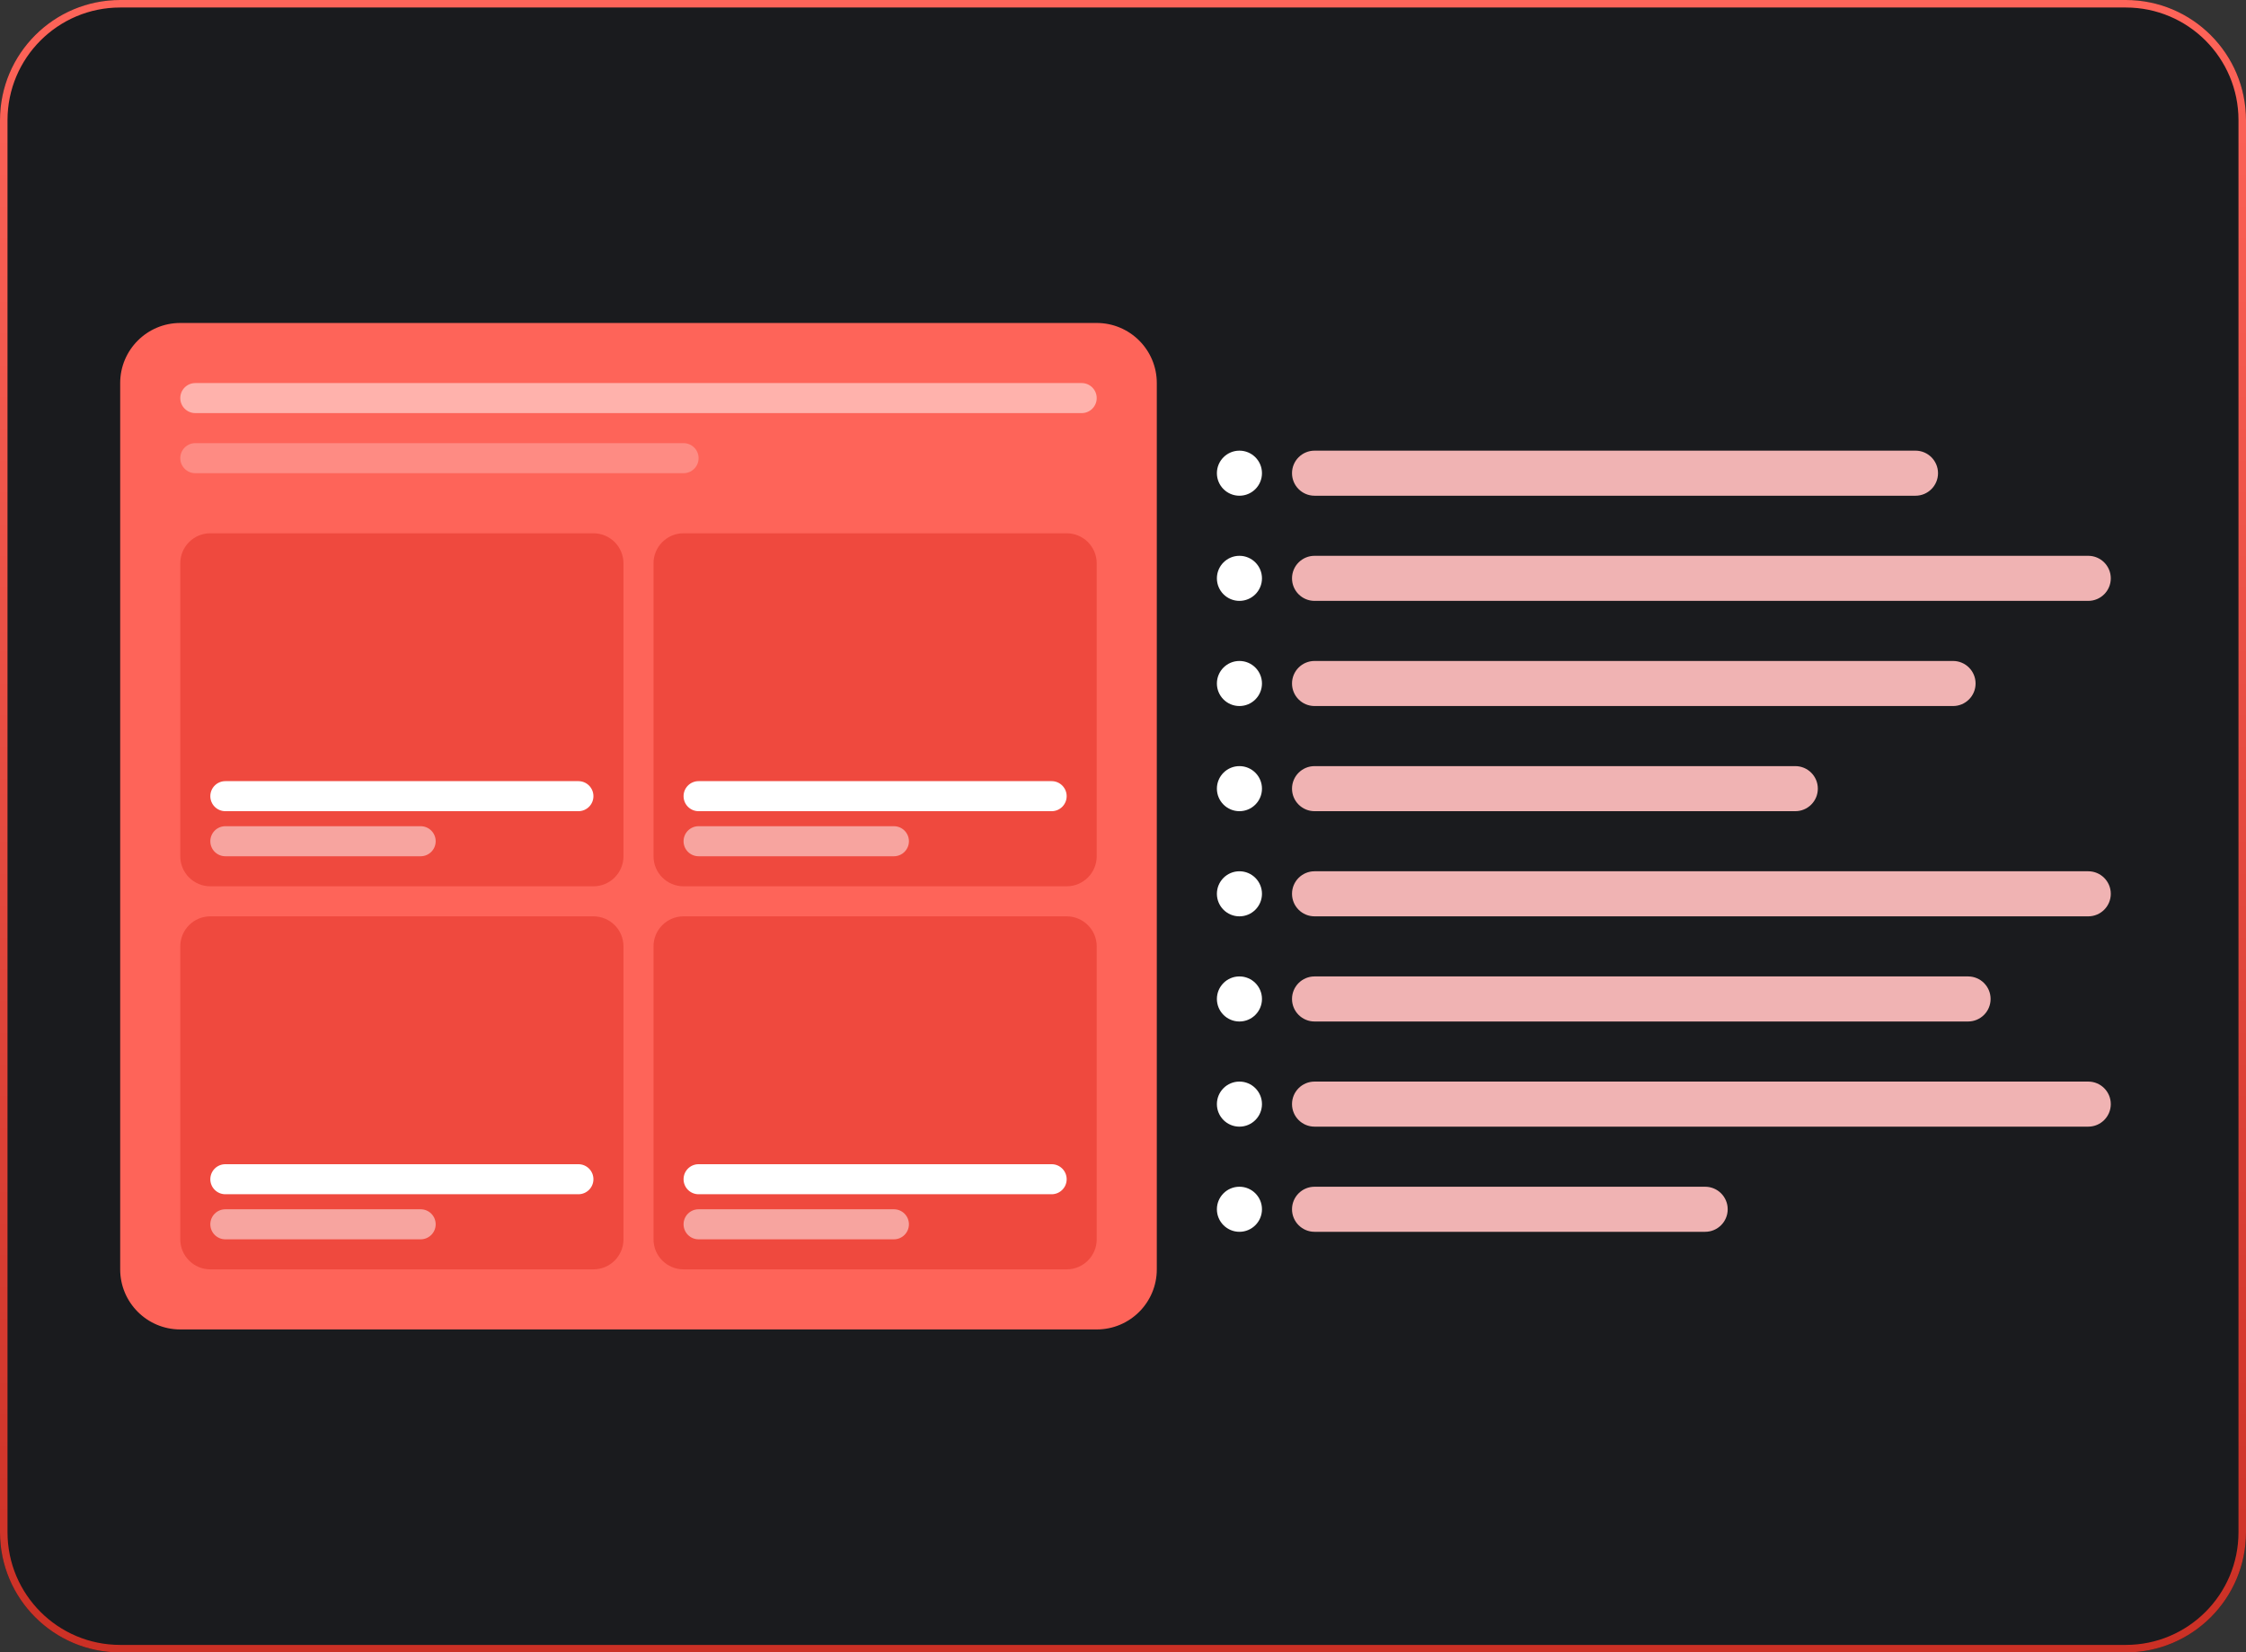 <svg width="299" height="220" viewBox="0 0 299 220" fill="none" xmlns="http://www.w3.org/2000/svg">
  <rect x="0" y="0" width="299" height="220" fill="#333333" stroke="none"/>
  <path d="M0 16C0 7.163 7.163 0 16 0H283C291.837 0 299 7.163 299 16V204C299 212.837 291.837 220 283 220H16C7.163 220 0 212.837 0 204V16Z" fill="#1A1B1E"/>
  <path fill-rule="evenodd" clip-rule="evenodd" d="M283 1H16C7.716 1 1 7.716 1 16V204C1 212.284 7.716 219 16 219H283C291.284 219 298 212.284 298 204V16C298 7.716 291.284 1 283 1ZM16 0C7.163 0 0 7.163 0 16V204C0 212.837 7.163 220 16 220H283C291.837 220 299 212.837 299 204V16C299 7.163 291.837 0 283 0H16Z" fill="url(#paint0_linear)"/>
  <path d="M16 51C16 46.582 19.582 43 24 43H146C150.418 43 154 46.582 154 51V169C154 173.418 150.418 177 146 177H24C19.582 177 16 173.418 16 169V51Z" fill="#FE6459"/>
  <path opacity="0.5" d="M24 53C24 51.895 24.895 51 26 51H144C145.105 51 146 51.895 146 53C146 54.105 145.105 55 144 55H26C24.895 55 24 54.105 24 53Z" fill="white"/>
  <path opacity="0.25" d="M24 61C24 59.895 24.895 59 26 59H91C92.105 59 93 59.895 93 61C93 62.105 92.105 63 91 63H26C24.895 63 24 62.105 24 61Z" fill="white"/>
  <path d="M24 75C24 72.791 25.791 71 28 71H79C81.209 71 83 72.791 83 75V114C83 116.209 81.209 118 79 118H28C25.791 118 24 116.209 24 114V75Z" fill="#EF493E"/>
  <path d="M28 106C28 104.895 28.895 104 30 104H77C78.105 104 79 104.895 79 106C79 107.105 78.105 108 77 108H30C28.895 108 28 107.105 28 106Z" fill="white"/>
  <path opacity="0.5" d="M28 112C28 110.895 28.895 110 30 110H56C57.105 110 58 110.895 58 112C58 113.105 57.105 114 56 114H30C28.895 114 28 113.105 28 112Z" fill="white"/>
  <path d="M24 126C24 123.791 25.791 122 28 122H79C81.209 122 83 123.791 83 126V165C83 167.209 81.209 169 79 169H28C25.791 169 24 167.209 24 165V126Z" fill="#EF493E"/>
  <path d="M28 157C28 155.895 28.895 155 30 155H77C78.105 155 79 155.895 79 157C79 158.105 78.105 159 77 159H30C28.895 159 28 158.105 28 157Z" fill="white"/>
  <path opacity="0.5" d="M28 163C28 161.895 28.895 161 30 161H56C57.105 161 58 161.895 58 163C58 164.105 57.105 165 56 165H30C28.895 165 28 164.105 28 163Z" fill="white"/>
  <path d="M87 75C87 72.791 88.791 71 91 71H142C144.209 71 146 72.791 146 75V114C146 116.209 144.209 118 142 118H91C88.791 118 87 116.209 87 114V75Z" fill="#EF493E"/>
  <path d="M91 106C91 104.895 91.895 104 93 104H140C141.105 104 142 104.895 142 106C142 107.105 141.105 108 140 108H93C91.895 108 91 107.105 91 106Z" fill="white"/>
  <path opacity="0.5" d="M91 112C91 110.895 91.895 110 93 110H119C120.105 110 121 110.895 121 112C121 113.105 120.105 114 119 114H93C91.895 114 91 113.105 91 112Z" fill="white"/>
  <path d="M87 126C87 123.791 88.791 122 91 122H142C144.209 122 146 123.791 146 126V165C146 167.209 144.209 169 142 169H91C88.791 169 87 167.209 87 165V126Z" fill="#EF493E"/>
  <path d="M91 157C91 155.895 91.895 155 93 155H140C141.105 155 142 155.895 142 157C142 158.105 141.105 159 140 159H93C91.895 159 91 158.105 91 157Z" fill="white"/>
  <path opacity="0.5" d="M91 163C91 161.895 91.895 161 93 161H119C120.105 161 121 161.895 121 163C121 164.105 120.105 165 119 165H93C91.895 165 91 164.105 91 163Z" fill="white"/>
  <path d="M168 63C168 64.657 166.657 66 165 66C163.343 66 162 64.657 162 63C162 61.343 163.343 60 165 60C166.657 60 168 61.343 168 63Z" fill="white"/>
  <path d="M172 63C172 61.343 173.343 60 175 60H255C256.657 60 258 61.343 258 63C258 64.657 256.657 66 255 66H175C173.343 66 172 64.657 172 63Z" fill="#F0B3B3"/>
  <path d="M168 77C168 78.657 166.657 80 165 80C163.343 80 162 78.657 162 77C162 75.343 163.343 74 165 74C166.657 74 168 75.343 168 77Z" fill="white"/>
  <path d="M172 77C172 75.343 173.343 74 175 74H278C279.657 74 281 75.343 281 77C281 78.657 279.657 80 278 80H175C173.343 80 172 78.657 172 77Z" fill="#F0B3B3"/>
  <path d="M168 91C168 92.657 166.657 94 165 94C163.343 94 162 92.657 162 91C162 89.343 163.343 88 165 88C166.657 88 168 89.343 168 91Z" fill="white"/>
  <path d="M172 91C172 89.343 173.343 88 175 88H260C261.657 88 263 89.343 263 91C263 92.657 261.657 94 260 94H175C173.343 94 172 92.657 172 91Z" fill="#F0B3B3"/>
  <path d="M168 105C168 106.657 166.657 108 165 108C163.343 108 162 106.657 162 105C162 103.343 163.343 102 165 102C166.657 102 168 103.343 168 105Z" fill="white"/>
  <path d="M172 105C172 103.343 173.343 102 175 102H239C240.657 102 242 103.343 242 105C242 106.657 240.657 108 239 108H175C173.343 108 172 106.657 172 105Z" fill="#F0B3B3"/>
  <path d="M168 119C168 120.657 166.657 122 165 122C163.343 122 162 120.657 162 119C162 117.343 163.343 116 165 116C166.657 116 168 117.343 168 119Z" fill="white"/>
  <path d="M172 119C172 117.343 173.343 116 175 116H278C279.657 116 281 117.343 281 119C281 120.657 279.657 122 278 122H175C173.343 122 172 120.657 172 119Z" fill="#F0B3B3"/>
  <path d="M168 133C168 134.657 166.657 136 165 136C163.343 136 162 134.657 162 133C162 131.343 163.343 130 165 130C166.657 130 168 131.343 168 133Z" fill="white"/>
  <path d="M172 133C172 131.343 173.343 130 175 130H262C263.657 130 265 131.343 265 133C265 134.657 263.657 136 262 136H175C173.343 136 172 134.657 172 133Z" fill="#F0B3B3"/>
  <path d="M168 147C168 148.657 166.657 150 165 150C163.343 150 162 148.657 162 147C162 145.343 163.343 144 165 144C166.657 144 168 145.343 168 147Z" fill="white"/>
  <path d="M172 147C172 145.343 173.343 144 175 144H278C279.657 144 281 145.343 281 147C281 148.657 279.657 150 278 150H175C173.343 150 172 148.657 172 147Z" fill="#F0B3B3"/>
  <path d="M168 161C168 162.657 166.657 164 165 164C163.343 164 162 162.657 162 161C162 159.343 163.343 158 165 158C166.657 158 168 159.343 168 161Z" fill="white"/>
  <path d="M172 161C172 159.343 173.343 158 175 158H227C228.657 158 230 159.343 230 161C230 162.657 228.657 164 227 164H175C173.343 164 172 162.657 172 161Z" fill="#F0B3B3"/>
  <defs>
  <linearGradient id="paint0_linear" x1="149.5" y1="0" x2="149.5" y2="220" gradientUnits="userSpaceOnUse">
  <stop stop-color="#FE6459"/>
  <stop offset="1" stop-color="#CB3025"/>
  </linearGradient>
  </defs>
  </svg>
  